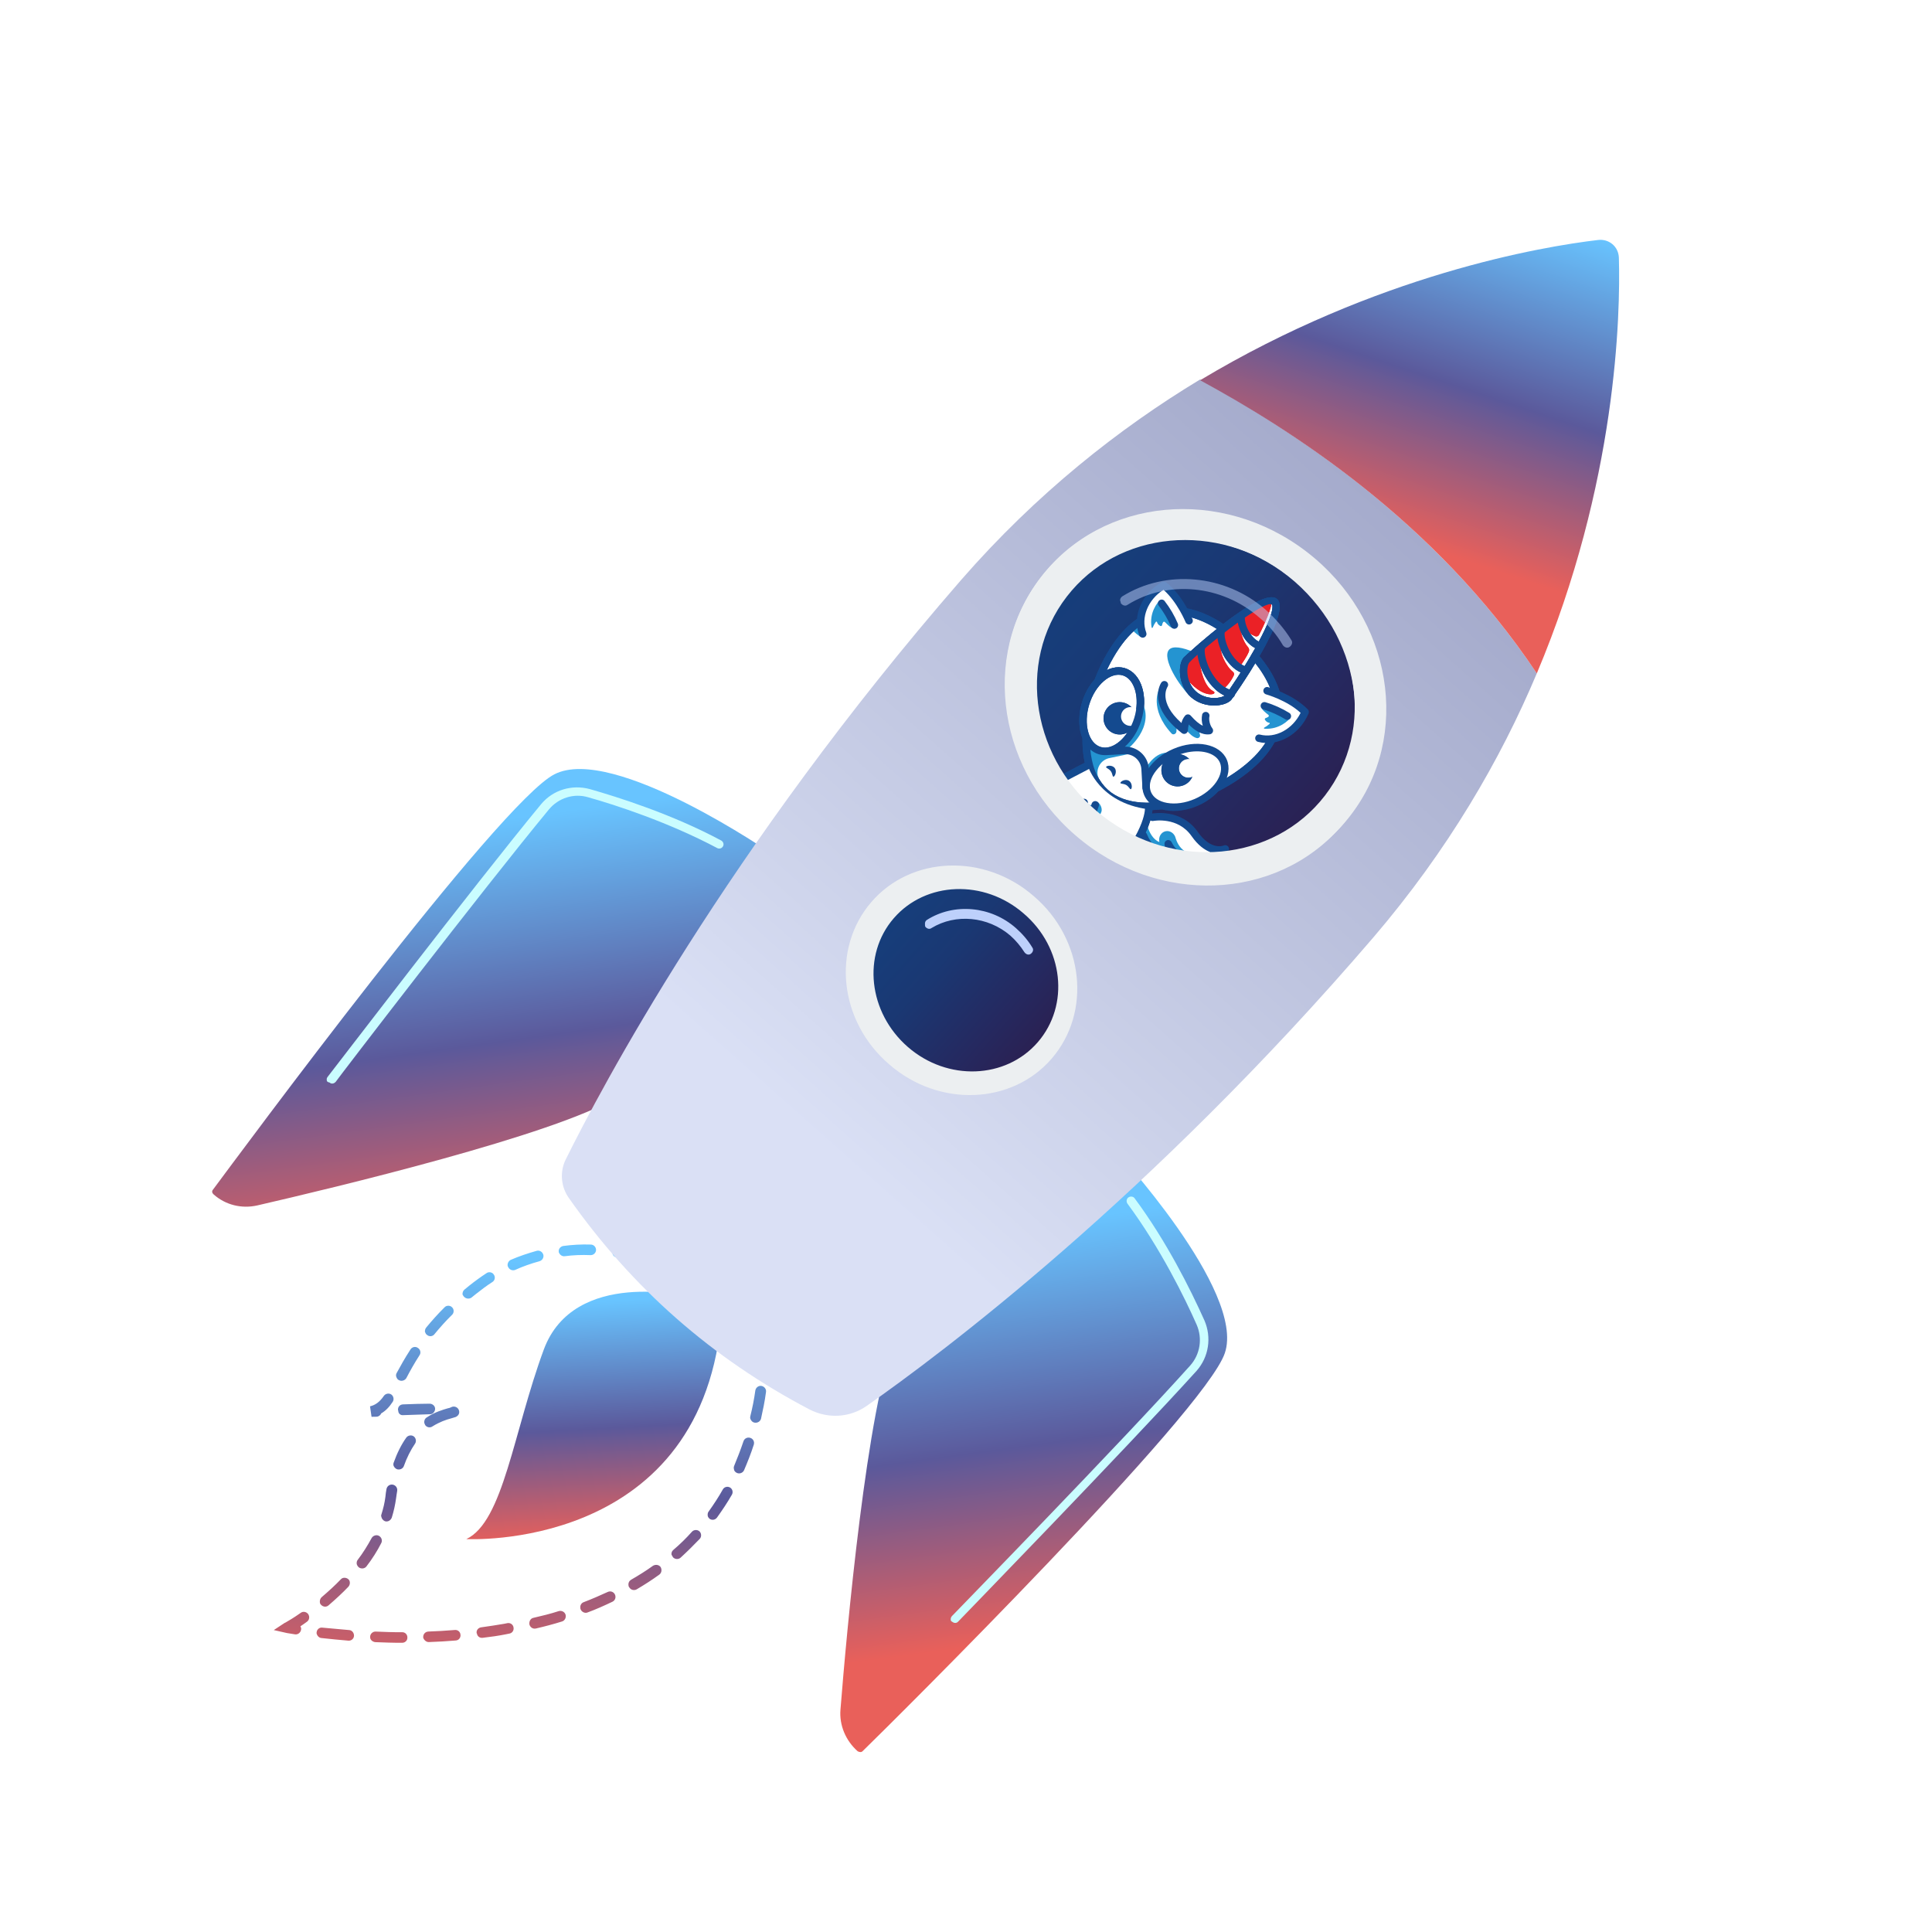 <svg width="421" height="421" viewBox="0 0 421 421" fill="none" xmlns="http://www.w3.org/2000/svg">
<g filter="url(#filter0_d_2954_35057)">
<path d="M62.527 343.855C62.527 343.855 63.157 343.962 64.27 344.136C64.9 344.243 65.496 343.776 65.601 343.146C65.68 342.854 65.567 342.573 65.459 342.388C65.875 342.123 66.38 341.758 66.886 341.392C67.391 341.027 67.542 340.347 67.17 339.745C66.803 339.239 66.072 339.043 65.522 339.459C64.05 340.504 62.938 341.145 62.382 341.466C62.197 341.573 62.152 341.623 62.056 341.629L59.658 343.209L62.527 343.855ZM70.075 344.945C71.959 345.17 73.984 345.339 75.913 345.513C76.588 345.569 77.132 345.057 77.142 344.433C77.152 343.809 76.684 343.214 76.06 343.202C74.131 343.028 72.202 342.854 70.273 342.68C69.643 342.573 69.048 343.04 68.993 343.714C68.999 343.81 68.96 343.956 69.01 344.001C69.135 344.473 69.546 344.928 70.075 344.945ZM69.972 337.71C70.383 338.165 71.109 338.267 71.608 337.806C73.158 336.468 74.612 335.135 75.919 333.763C76.323 333.308 76.372 332.538 75.916 332.133C75.46 331.728 74.69 331.678 74.286 332.133C73.023 333.454 71.614 334.736 70.109 336.024C69.789 336.282 69.672 336.721 69.695 337.103C69.713 337.39 69.82 337.575 69.972 337.71ZM78.206 329.553C78.707 329.907 79.471 329.862 79.87 329.311C81.115 327.703 82.208 325.96 83.066 324.279C83.368 323.734 83.181 323.025 82.585 322.677C82.039 322.373 81.286 322.609 80.983 323.155C80.12 324.74 79.116 326.382 77.961 327.888C77.736 328.141 77.709 328.479 77.726 328.765C77.794 329.097 77.952 329.328 78.206 329.553ZM81.784 345.839C83.707 345.917 85.726 345.99 87.643 345.973C88.267 345.985 88.812 345.473 88.771 344.804C88.781 344.18 88.269 343.635 87.599 343.674C85.682 343.691 83.759 343.612 81.836 343.534C81.212 343.523 80.667 344.034 80.657 344.658C80.663 344.754 80.668 344.849 80.674 344.945C80.748 345.372 81.204 345.777 81.784 345.839ZM83.878 319.484C84.513 319.686 85.115 319.315 85.366 318.725C85.808 317.308 86.109 315.947 86.309 314.497C86.37 313.918 86.481 313.384 86.548 312.9C86.653 312.271 86.281 311.669 85.601 311.518C84.971 311.411 84.37 311.782 84.219 312.462C84.108 312.996 84.047 313.575 83.986 314.154C83.825 315.458 83.518 316.723 83.116 317.994C83.032 318.191 83.043 318.382 83.1 318.522C83.174 318.95 83.484 319.315 83.878 319.484ZM82.065 296.715C82.543 296.687 82.908 296.378 83.076 295.985C84.002 295.451 84.816 294.635 85.562 293.488C85.915 292.988 85.773 292.229 85.272 291.875C84.771 291.521 84.012 291.661 83.659 292.162C82.734 293.511 81.768 294.191 80.632 294.45L80.963 296.732L82.065 296.715ZM86.5 308.156C87.136 308.358 87.787 308.032 87.994 307.492C88.649 305.631 89.506 303.95 90.431 302.601C90.785 302.101 90.643 301.342 90.142 300.988C89.641 300.634 88.882 300.774 88.528 301.275C87.424 302.826 86.527 304.653 85.789 306.711C85.705 306.908 85.716 307.099 85.728 307.29C85.847 307.667 86.106 307.987 86.5 308.156ZM93.485 345.821C95.447 345.754 97.454 345.636 99.315 345.478C99.984 345.439 100.428 344.837 100.342 344.219C100.302 343.55 99.699 343.106 99.081 343.19C97.22 343.348 95.213 343.466 93.346 343.528C92.677 343.567 92.228 344.073 92.218 344.697C92.224 344.793 92.224 344.793 92.229 344.888C92.405 345.405 92.912 345.855 93.485 345.821ZM87.895 296.372C90.144 296.288 92.107 296.22 93.687 296.175C94.311 296.187 94.805 295.63 94.815 295.006C94.825 294.382 94.267 293.887 93.643 293.876C92.012 293.876 90.05 293.944 87.801 294.028C87.132 294.067 86.683 294.573 86.724 295.242C86.729 295.338 86.729 295.338 86.78 295.383C86.77 296.007 87.277 296.457 87.895 296.372ZM86.954 288.755C87.499 289.058 88.252 288.822 88.555 288.277C89.328 286.793 90.236 285.157 91.419 283.313C91.773 282.812 91.631 282.054 91.034 281.705C90.533 281.351 89.774 281.491 89.427 282.087C88.199 283.982 87.291 285.618 86.428 287.203C86.299 287.451 86.266 287.692 86.328 287.929C86.447 288.305 86.61 288.631 86.954 288.755ZM92.628 298.492C92.95 299.048 93.726 299.194 94.231 298.829C95.849 297.822 97.259 297.356 98.204 297.108C98.58 296.99 98.957 296.872 99.193 296.81C99.333 296.754 99.429 296.749 99.519 296.647C100.075 296.327 100.225 295.647 99.904 295.09C99.582 294.534 98.851 294.337 98.295 294.657C98.109 294.764 97.873 294.826 97.542 294.893C96.552 295.191 94.76 295.681 92.963 296.889C92.547 297.154 92.385 297.643 92.459 298.07C92.515 298.21 92.572 298.351 92.628 298.492ZM105.179 344.893C106.894 344.697 108.653 344.449 110.311 344.112L110.975 343.977C111.593 343.892 112.036 343.291 111.9 342.628C111.815 342.009 111.212 341.565 110.549 341.7L109.886 341.835C108.272 342.122 106.513 342.369 104.849 342.611C104.23 342.695 103.737 343.252 103.873 343.915C103.873 343.915 103.873 343.915 103.924 343.96C104.009 344.579 104.561 344.978 105.179 344.893ZM93.07 278.9C93.526 279.304 94.291 279.259 94.689 278.708C95.851 277.297 97.153 275.83 98.511 274.503C98.966 274.093 98.964 273.278 98.508 272.873C98.097 272.418 97.281 272.418 96.877 272.873C95.429 274.301 94.127 275.768 92.876 277.281C92.651 277.534 92.579 277.921 92.597 278.208C92.71 278.489 92.823 278.77 93.07 278.9ZM101.101 270.562C101.513 271.018 102.238 271.119 102.744 270.753C103.064 270.495 103.384 270.236 103.704 269.977C104.894 269.044 106.04 268.162 107.286 267.369C107.843 267.048 107.987 266.273 107.621 265.767C107.299 265.21 106.523 265.064 106.018 265.429C104.726 266.273 103.44 267.212 102.205 268.195C101.885 268.454 101.565 268.713 101.2 269.022C100.88 269.28 100.762 269.719 100.786 270.101C100.887 270.191 100.949 270.427 101.101 270.562ZM115.363 341.992C115.544 342.605 116.096 343.004 116.759 342.869C118.698 342.419 120.586 341.924 122.469 341.334C123.081 341.154 123.423 340.463 123.242 339.85C123.061 339.237 122.369 338.894 121.756 339.074C119.969 339.659 118.126 340.103 116.187 340.553C115.619 340.682 115.271 341.278 115.363 341.992C115.357 341.897 115.357 341.897 115.363 341.992ZM110.733 264.097C111.01 264.704 111.696 264.951 112.258 264.726C113.938 263.956 115.77 263.321 117.563 262.832C118.175 262.652 118.568 262.005 118.387 261.392C118.205 260.78 117.558 260.386 116.946 260.566C115.012 261.111 113.085 261.752 111.309 262.528C110.843 262.748 110.54 263.293 110.62 263.816C110.626 263.911 110.676 263.956 110.733 264.097ZM126.53 338.697C126.755 339.259 127.448 339.602 128.01 339.378C129.886 338.692 131.707 337.865 133.432 337.044C134.038 336.769 134.284 336.083 134.008 335.476C133.731 334.869 133.045 334.621 132.438 334.897C130.758 335.667 128.983 336.443 127.201 337.123C126.684 337.298 126.382 337.843 126.461 338.366C126.473 338.557 126.479 338.652 126.53 338.697ZM123.06 261.741C124.915 261.488 126.782 261.426 128.705 261.504C129.329 261.516 129.874 261.004 129.884 260.38C129.894 259.756 129.381 259.211 128.757 259.2C126.738 259.127 124.731 259.245 122.78 259.503C122.162 259.588 121.668 260.144 121.754 260.763C121.754 260.763 121.754 260.763 121.759 260.858C121.935 261.375 122.441 261.825 123.06 261.741ZM137.126 333.902C137.447 334.458 138.179 334.655 138.735 334.334C140.448 333.322 142.11 332.265 143.671 331.119C144.177 330.753 144.277 330.028 143.955 329.471C143.589 328.965 142.863 328.864 142.307 329.185C140.791 330.281 139.173 331.287 137.505 332.249C137.089 332.513 136.877 332.957 136.956 333.48C136.968 333.671 137.024 333.812 137.126 333.902ZM134.346 261.988C137.152 262.398 139.015 263.056 139.459 263.269L141.61 264.725C142.111 265.079 142.87 264.939 143.223 264.438C143.577 263.938 143.435 263.179 142.934 262.825L140.834 261.414C139.387 260.492 134.831 259.705 134.786 259.756C134.156 259.649 133.561 260.116 133.455 260.745C133.416 260.891 133.422 260.987 133.478 261.128C133.501 261.51 133.862 261.92 134.346 261.988ZM146.656 327.346C147.067 327.802 147.838 327.852 148.292 327.442C149.746 326.109 151.194 324.681 152.502 323.309C152.906 322.854 152.86 322.09 152.403 321.685C151.947 321.28 151.183 321.325 150.779 321.78C149.522 323.197 148.163 324.524 146.704 325.761C146.384 326.019 146.266 326.458 146.334 326.79C146.442 326.975 146.549 327.161 146.656 327.346ZM154.636 318.964C155.138 319.318 155.852 319.228 156.25 318.677C157.4 317.075 158.499 315.428 159.496 313.69C159.799 313.145 159.612 312.437 159.066 312.133C158.52 311.83 157.812 312.015 157.509 312.56C156.601 314.196 155.547 315.793 154.442 317.345C154.218 317.598 154.19 317.935 154.208 318.222C154.225 318.508 154.383 318.739 154.636 318.964ZM146.502 267.89L151.349 271.106C151.85 271.46 152.609 271.319 152.963 270.819C153.316 270.318 153.174 269.56 152.673 269.205L147.826 265.99C147.325 265.636 146.566 265.776 146.212 266.277C146.084 266.524 146.005 266.816 146.023 267.103C146.04 267.39 146.249 267.665 146.502 267.89ZM160.601 308.974C161.192 309.227 161.894 308.945 162.146 308.355C162.902 306.584 163.652 304.718 164.256 302.812C164.457 302.177 164.13 301.525 163.494 301.322C162.858 301.12 162.207 301.446 162.005 302.081C161.396 303.892 160.691 305.707 159.98 307.428C159.896 307.624 159.862 307.866 159.925 308.102C159.948 308.485 160.207 308.805 160.601 308.974ZM156.242 274.27L161.089 277.486C161.59 277.84 162.349 277.7 162.702 277.199C163.055 276.699 162.913 275.94 162.412 275.586L157.565 272.37C157.064 272.016 156.305 272.157 155.952 272.657C155.823 272.904 155.745 273.197 155.762 273.483C155.78 273.77 155.943 274.096 156.242 274.27ZM164.444 298.005C165.074 298.112 165.675 297.741 165.831 297.156C166.244 295.262 166.657 293.367 166.917 291.338C167.023 290.708 166.555 290.112 165.925 290.005C165.295 289.899 164.7 290.365 164.594 290.995C164.328 292.929 163.96 294.773 163.497 296.622C163.458 296.769 163.469 296.96 163.475 297.055C163.6 297.528 163.96 297.938 164.444 298.005ZM166.34 286.576C167.015 286.632 167.515 286.171 167.57 285.497C167.696 283.619 167.822 281.741 167.846 279.774L167.856 279.15L167.209 278.756C166.708 278.402 165.949 278.543 165.596 279.043C165.377 279.392 165.355 279.824 165.519 280.151C165.483 281.927 165.396 283.659 165.259 285.345C165.264 285.441 165.27 285.536 165.276 285.632C165.356 286.155 165.812 286.559 166.34 286.576Z" fill="url(#paint0_linear_2954_35057)"/>
<path d="M150.115 270.554C150.115 270.554 125.081 264.259 118.49 282.103C111.899 299.947 109.685 319.595 101.618 323.379C101.618 323.379 151.954 326.171 157.087 276.378L150.115 270.554Z" fill="url(#paint1_linear_2954_35057)"/>
<path d="M168.394 174.175C168.394 174.175 133.629 150.124 120.819 156.722C108.703 162.879 51.96 239.788 46.407 247.24C46.108 247.578 46.212 247.972 46.55 248.272C49.173 250.599 52.667 251.435 56.063 250.674C72.408 246.91 120.944 235.328 134.455 227.088C150.826 217.158 168.394 174.175 168.394 174.175Z" fill="url(#paint2_linear_2954_35057)"/>
<path d="M71.218 223.366C71.124 223.132 71.264 222.803 71.414 222.634C71.788 222.212 103.533 180.637 117.928 163.218C120.542 160.102 124.632 158.901 128.539 159.952C134.568 161.679 146.402 165.385 157.16 171.156C157.658 171.447 157.772 172.001 157.557 172.414C157.267 172.911 156.713 173.024 156.3 172.808C145.711 167.187 134.111 163.387 128.166 161.735C125.067 160.797 121.69 161.876 119.601 164.401C105.281 181.735 73.452 223.235 73.162 223.732C72.787 224.154 72.233 224.267 71.81 223.892C71.406 223.835 71.153 223.61 71.218 223.366Z" fill="#CAFDFF"/>
<path d="M242.741 238.325C242.741 238.325 271.521 269.294 266.9 282.855C262.558 295.759 194.666 363.077 188.013 369.553C187.714 369.891 187.31 369.834 186.897 369.619C184.273 367.291 182.869 363.932 183.144 360.553C184.456 343.905 188.964 294.166 195.123 279.554C202.704 261.976 242.741 238.325 242.741 238.325Z" fill="url(#paint3_linear_2954_35057)"/>
<path d="M207.173 340.967C207.154 340.648 207.219 340.404 207.444 340.151C207.818 339.729 244.302 302.357 259.374 285.54C261.547 283.09 262.057 279.618 260.757 276.652C258.249 270.956 252.86 259.985 245.708 250.319C245.36 249.86 245.481 249.212 245.866 248.949C246.325 248.602 246.973 248.724 247.236 249.109C254.124 258.39 259.315 268.732 262.463 275.751C264.047 279.421 263.426 283.7 260.728 286.741C245.571 303.484 209.097 341.014 208.798 341.352C208.423 341.774 207.86 341.728 207.437 341.352C207.277 341.362 207.183 341.127 207.173 340.967Z" fill="#CAFDFF"/>
<path d="M261.502 70.696C243.893 81.339 225.859 95.529 209.392 114.43C158.202 173.321 130.785 225.529 123.294 240.62C121.938 243.341 122.216 246.607 123.966 249.066C137.725 268.67 155.232 284.051 176.4 295.133C180.449 297.216 185.236 296.935 188.92 294.316C204.895 283.129 250.62 248.977 299.299 192.235C315.522 173.268 326.975 153.541 334.882 134.743C312.593 101.232 280.388 81.112 261.502 70.696Z" fill="url(#paint4_linear_2954_35057)"/>
<path d="M334.884 134.745C352.38 93.208 353.11 56.42 352.769 44.192C352.699 41.714 350.593 39.997 348.209 40.297C336.047 41.734 299.985 47.779 261.514 70.857C280.39 81.114 312.595 101.233 334.884 134.745Z" fill="url(#paint5_linear_2954_35057)"/>
<path d="M286.04 110.24C303.807 125.597 306.64 151.432 292.368 167.944C278.097 184.456 252.125 185.393 234.359 170.036C216.592 154.679 213.759 128.844 228.031 112.332C242.302 95.82 268.274 94.883 286.04 110.24Z" fill="#ECEFF1"/>
<path d="M287.544 164.149C275.322 178.32 253.1 179.071 237.924 165.956C222.747 152.842 220.292 130.722 232.514 116.551C244.736 102.38 266.958 101.629 282.134 114.744C297.322 128.043 299.679 150.076 287.544 164.149Z" fill="url(#paint6_linear_2954_35057)"/>
<g clip-path="url(#clip0_2954_35057)">
<path d="M237.138 155.058L231.005 157.93L226.57 162.201L231.14 166.302L232.479 166.599L234.974 169.001L233.92 170.255L238.708 174.552L240.146 173.642L243.763 176.888C243.763 176.888 250.746 167.068 250.086 164.325C239.519 162.895 237.133 155.061 237.133 155.061" fill="white"/>
<path d="M244.337 170.91L241.557 174.545L240.288 173.406L244.337 170.91Z" fill="#2494D1"/>
<path d="M235.311 155.729C235.311 155.729 237.154 161.668 244.048 163.569C249.555 165.093 237.139 155.059 237.139 155.059L235.311 155.729Z" fill="#2494D1"/>
<path d="M242.106 178.792L238.223 175.307L240.15 173.635L243.768 176.882C243.768 176.882 242.666 178.186 242.109 178.795" fill="#EB2126"/>
<path d="M241.562 179.401L237.678 175.916C237.591 175.839 237.522 175.744 237.474 175.638C237.426 175.532 237.402 175.417 237.402 175.301C237.402 175.184 237.428 175.069 237.476 174.964C237.524 174.858 237.594 174.763 237.682 174.687L239.608 173.024C239.759 172.893 239.954 172.822 240.154 172.824C240.355 172.827 240.548 172.903 240.696 173.038L244.309 176.281C244.467 176.423 244.564 176.621 244.579 176.833C244.594 177.045 244.526 177.254 244.389 177.417C244.389 177.417 243.272 178.739 242.708 179.355C242.561 179.511 242.359 179.604 242.144 179.612C241.93 179.621 241.721 179.545 241.562 179.401ZM239.456 175.311L242.046 177.635C242.25 177.408 242.447 177.17 242.631 176.956L240.145 174.725L239.456 175.311Z" fill="#144A8F"/>
<path d="M251.119 166.088C251.119 166.088 256.998 164.946 260.327 169.722C263.657 174.498 267.003 172.985 267.003 172.985C267.003 172.985 258.022 178.775 254.553 171.842C254.553 171.842 254.756 173.273 254.919 174.621C252.271 174.332 250.194 173.708 248.865 169.375" fill="#2494D1"/>
<path d="M250.798 166.234C250.798 166.234 256.517 164.823 259.246 168.73C261.974 172.636 264.821 173.65 264.821 173.65C264.821 173.65 257.999 176.417 256.199 170.693C255.96 169.614 254.968 168.917 253.984 169.134C253 169.351 252.395 170.403 252.634 171.481C251.255 170.983 250.377 169.252 250.087 168.123" fill="white"/>
<path d="M237.792 156.574C237.792 156.574 239.189 155.867 237.141 155.06C235.093 154.253 226.33 162.022 226.33 162.022L227.019 162.64C227.397 162.979 228.22 163.588 228.531 163.189C228.531 163.189 230.875 160.672 232.335 159.404C233.868 158.413 237.792 156.574 237.792 156.574Z" fill="#2494D1"/>
<path d="M274.626 152.687C267.204 160.957 248.982 168.001 240.852 160.705C232.722 153.408 237.765 134.538 245.187 126.268C252.609 117.997 262.168 120.606 270.298 127.902C278.428 135.198 282.047 144.427 274.63 152.691" fill="white"/>
<path d="M240.306 161.312C231.844 153.718 236.838 134.345 244.577 125.721C251.53 117.973 261.101 118.549 270.845 127.292C280.588 136.036 282.185 145.495 275.237 153.236C267.494 161.856 248.768 168.907 240.306 161.312ZM269.753 128.499C265.509 124.691 254.682 116.9 245.79 126.809C238.651 134.764 233.742 153.227 241.397 160.097C249.052 166.966 266.878 160.096 274.017 152.141C282.907 142.235 273.996 132.307 269.753 128.499Z" fill="#144A8F"/>
<path d="M248.53 126.779C248.53 126.779 246.875 125.712 246.429 124.778C245.829 123.522 248.454 123.722 248.454 123.722L248.53 126.779Z" fill="#2494D1"/>
<path d="M266.066 139.731C264.412 141.574 262.641 141.096 259.577 139.914C256.987 137.59 253.095 131.418 254.749 129.575C256.404 127.732 263.45 131.354 266.039 133.678C268.629 136.002 267.717 137.882 266.062 139.727" fill="#2494D1"/>
<path d="M249.853 155.147C249.853 155.147 252.056 151.073 255.586 152.209C253.953 153.07 250.46 154.985 250.19 156.524C249.919 158.064 249.853 155.147 249.853 155.147Z" fill="#2494D1"/>
<path d="M240.306 161.312C231.844 153.718 236.838 134.345 244.577 125.721C251.53 117.973 261.101 118.549 270.845 127.292C280.588 136.036 282.185 145.495 275.237 153.236C267.494 161.856 248.768 168.907 240.306 161.312ZM269.753 128.499C265.509 124.691 254.682 116.9 245.79 126.809C238.651 134.764 233.742 153.227 241.397 160.097C249.052 166.966 266.878 160.096 274.017 152.141C282.907 142.235 273.996 132.307 269.753 128.499Z" fill="#144A8F"/>
<path d="M252.596 138.142C252.596 138.142 250.274 142.384 255.302 147.845C255.639 148.211 256.263 147.954 256.345 147.464C256.454 146.821 256.224 145.416 256.7 144.861C257.792 146.097 259.242 148.465 260.79 148.837C260.896 148.861 261.008 148.856 261.112 148.821C261.215 148.786 261.308 148.723 261.377 148.639C261.447 148.555 261.493 148.452 261.508 148.344C261.523 148.235 261.507 148.125 261.463 148.025C261.062 147.114 262.115 146.008 262.325 145.146" fill="#2494D1"/>
<path d="M253.758 137.172C253.758 137.172 250.766 141.459 258.062 147.108C258.128 146.215 258.203 145.262 258.873 144.478C260.095 145.85 261.775 147.432 263.55 147.195C262.87 146.329 262.521 144.897 262.777 143.858" fill="white"/>
<path d="M256.284 146.694C250.104 141.148 252.954 136.893 253.085 136.705C253.214 136.542 253.4 136.435 253.606 136.404C253.811 136.374 254.021 136.423 254.192 136.541C254.363 136.66 254.482 136.838 254.526 137.042C254.57 137.245 254.535 137.457 254.428 137.635C254.326 137.789 252.336 140.956 257.377 145.48L257.447 145.543C257.584 144.955 257.859 144.408 258.249 143.947C258.325 143.86 258.419 143.79 258.523 143.742C258.628 143.694 258.742 143.669 258.857 143.668C258.974 143.667 259.089 143.692 259.196 143.74C259.302 143.788 259.397 143.858 259.474 143.946C260.456 145.058 261.326 145.787 262.103 146.146C261.845 145.348 261.799 144.496 261.97 143.675C262.037 143.484 262.173 143.326 262.351 143.229C262.529 143.133 262.736 143.106 262.933 143.153C263.129 143.201 263.301 143.319 263.416 143.486C263.53 143.652 263.579 143.855 263.553 144.056C263.363 144.831 263.641 146.017 264.174 146.695C264.262 146.809 264.318 146.943 264.338 147.086C264.358 147.228 264.339 147.373 264.285 147.506C264.231 147.639 264.143 147.756 264.029 147.844C263.916 147.932 263.781 147.989 263.639 148.008C261.853 148.248 260.252 147.084 259.036 145.871C258.936 146.298 258.876 146.734 258.858 147.172C258.847 147.319 258.796 147.46 258.711 147.581C258.626 147.701 258.51 147.797 258.375 147.857C258.24 147.916 258.092 147.939 257.946 147.922C257.799 147.904 257.66 147.848 257.543 147.758C257.093 147.4 256.673 147.045 256.284 146.694Z" fill="#144A8F"/>
<path d="M267.682 139.955C266.602 141.159 262.58 141.546 260.068 139.291C257.556 137.037 257.506 132.996 258.586 131.792C259.666 130.589 275.238 116.899 277.751 119.155C280.265 121.41 268.76 138.753 267.682 139.955Z" fill="white"/>
<path d="M259.522 139.903C256.725 137.393 256.585 132.803 257.979 131.249C258.136 131.074 274.894 115.492 278.299 118.548C281.745 121.64 268.445 140.333 268.292 140.504C266.898 142.058 262.324 142.417 259.522 139.903ZM277.207 119.765C275.645 118.363 261.345 129.946 259.196 132.341C258.465 133.156 258.38 136.68 260.615 138.685C262.849 140.691 266.344 140.227 267.075 139.412C267.562 138.869 270.689 134.256 273.351 129.55C278.179 121.008 277.218 119.774 277.207 119.765Z" fill="#144A8F"/>
<path d="M246.522 159.885C246.296 160.265 246.071 159.45 245.426 159.066C244.78 158.682 243.951 158.87 244.18 158.498C244.41 158.126 245.338 157.741 245.985 158.124C246.632 158.506 246.747 159.506 246.519 159.888" fill="#144A8F"/>
<path d="M241.106 155.024C240.752 155.29 241.587 155.426 242.039 156.026C242.49 156.626 242.392 157.471 242.737 157.203C243.082 156.935 243.365 155.97 242.915 155.368C242.465 154.766 241.459 154.76 241.103 155.027" fill="#144A8F"/>
<path d="M259.124 123.302C259.124 123.302 257.126 118.297 253.61 115.527C249.363 117.884 247.65 122.515 249.025 126.153" fill="white"/>
<path d="M248.47 126.756C248.373 126.668 248.298 126.558 248.252 126.436C246.678 122.254 248.811 117.257 253.214 114.811C253.355 114.733 253.515 114.698 253.676 114.711C253.837 114.724 253.99 114.784 254.116 114.884C257.776 117.756 259.799 122.786 259.883 122.999C259.95 123.198 259.938 123.414 259.85 123.604C259.762 123.793 259.605 123.942 259.411 124.02C259.217 124.098 259 124.098 258.806 124.021C258.611 123.944 258.454 123.796 258.365 123.606C258.347 123.562 256.561 119.181 253.534 116.52C250.153 118.657 248.548 122.582 249.782 125.859C249.845 126.03 249.849 126.217 249.794 126.391C249.739 126.565 249.627 126.716 249.476 126.819C249.326 126.922 249.145 126.972 248.962 126.96C248.78 126.949 248.607 126.877 248.47 126.756Z" fill="#144A8F"/>
<path d="M252.733 118.856C252.196 119.292 250.388 121.515 250.945 124.707C250.945 124.736 250.957 124.765 250.976 124.787C250.996 124.809 251.023 124.823 251.052 124.828C251.081 124.832 251.111 124.825 251.136 124.81C251.161 124.794 251.18 124.77 251.189 124.741C251.365 124.304 251.595 123.891 251.873 123.51C251.89 123.488 251.913 123.471 251.938 123.462C251.964 123.452 251.993 123.45 252.02 123.456C252.047 123.462 252.072 123.475 252.092 123.494C252.111 123.513 252.126 123.537 252.132 123.564C252.201 123.837 252.34 124.111 252.831 124.395C252.868 124.416 252.909 124.428 252.951 124.43C252.994 124.432 253.036 124.424 253.075 124.407C253.113 124.39 253.147 124.364 253.174 124.331C253.201 124.298 253.22 124.259 253.229 124.218C253.26 123.996 253.334 123.783 253.448 123.59C253.469 123.559 253.497 123.532 253.529 123.513C253.561 123.493 253.597 123.481 253.635 123.477C253.672 123.473 253.71 123.478 253.746 123.49C253.781 123.502 253.814 123.522 253.84 123.549C254.539 124.223 255.022 124.818 255.763 124.9" fill="#2494D1"/>
<path d="M255.913 124.21C255.189 122.508 254.249 120.906 253.114 119.446L255.913 124.21Z" fill="white"/>
<path d="M255.367 124.817C255.274 124.732 255.201 124.628 255.154 124.512C254.459 122.884 253.558 121.352 252.473 119.954C252.349 119.783 252.296 119.57 252.324 119.361C252.352 119.152 252.461 118.962 252.626 118.83C252.792 118.699 253.002 118.637 253.212 118.656C253.422 118.676 253.617 118.776 253.755 118.936C254.94 120.458 255.921 122.129 256.672 123.905C256.738 124.076 256.745 124.265 256.692 124.44C256.639 124.616 256.528 124.769 256.378 124.874C256.227 124.979 256.046 125.03 255.862 125.02C255.679 125.01 255.505 124.938 255.367 124.817Z" fill="#144A8F"/>
<path d="M276.066 138.506C276.066 138.506 281.259 139.954 284.392 143.151C282.506 147.627 278.087 149.83 274.322 148.855" fill="white"/>
<path d="M273.783 149.471C273.648 149.349 273.557 149.184 273.525 149.004C273.494 148.824 273.524 148.639 273.61 148.478C273.696 148.316 273.834 148.189 274.001 148.115C274.168 148.041 274.355 148.025 274.532 148.07C277.92 148.94 281.654 146.925 283.411 143.337C280.437 140.58 275.894 139.308 275.849 139.296C275.651 139.228 275.487 139.088 275.389 138.903C275.292 138.718 275.269 138.502 275.325 138.301C275.381 138.099 275.512 137.927 275.692 137.819C275.871 137.712 276.085 137.676 276.289 137.721C276.508 137.783 281.731 139.266 284.98 142.581C285.093 142.696 285.169 142.842 285.199 143C285.23 143.158 285.212 143.322 285.15 143.47C283.189 148.107 278.455 150.771 274.127 149.655C273.999 149.623 273.881 149.559 273.783 149.471Z" fill="#144A8F"/>
<path d="M281.181 144.385C280.805 144.967 278.79 147.003 275.557 146.794C275.527 146.797 275.498 146.789 275.474 146.771C275.45 146.754 275.432 146.729 275.425 146.7C275.418 146.672 275.421 146.641 275.434 146.615C275.447 146.588 275.469 146.567 275.496 146.555C275.911 146.332 276.297 146.059 276.646 145.742C276.666 145.723 276.68 145.699 276.687 145.672C276.694 145.645 276.693 145.617 276.684 145.591C276.676 145.564 276.66 145.541 276.639 145.523C276.618 145.505 276.592 145.494 276.565 145.49C276.286 145.452 275.999 145.342 275.664 144.885C275.639 144.851 275.622 144.811 275.616 144.769C275.609 144.728 275.612 144.685 275.625 144.644C275.638 144.604 275.66 144.567 275.69 144.537C275.72 144.507 275.756 144.484 275.796 144.471C276.013 144.415 276.217 144.318 276.397 144.185C276.426 144.16 276.449 144.13 276.465 144.096C276.481 144.062 276.489 144.025 276.489 143.987C276.489 143.95 276.481 143.912 276.465 143.878C276.448 143.844 276.425 143.814 276.396 143.79C275.651 143.168 275.006 142.752 274.845 142.025" fill="#2494D1"/>
<path d="M275.51 141.798C277.281 142.333 278.975 143.096 280.549 144.067L275.51 141.798Z" fill="white"/>
<path d="M274.967 142.406C274.831 142.282 274.741 142.117 274.71 141.935C274.68 141.754 274.711 141.568 274.8 141.407C274.888 141.246 275.027 141.119 275.196 141.047C275.365 140.975 275.554 140.961 275.731 141.009C277.58 141.565 279.347 142.36 280.989 143.376C281.162 143.496 281.283 143.679 281.325 143.886C281.368 144.093 281.328 144.308 281.216 144.487C281.103 144.665 280.926 144.793 280.72 144.844C280.515 144.895 280.299 144.865 280.115 144.76C278.608 143.831 276.987 143.101 275.293 142.585C275.172 142.55 275.061 142.489 274.967 142.406Z" fill="#144A8F"/>
<path d="M260.673 162.848C256.116 164.809 251.374 163.958 250.078 160.949C248.782 157.941 251.428 153.91 255.983 151.948C260.539 149.986 265.284 150.836 266.579 153.846C267.873 156.857 265.23 160.887 260.673 162.848Z" fill="white"/>
<path d="M250.577 163.003C250.039 162.525 249.612 161.934 249.327 161.273C248.588 159.557 248.88 157.545 250.151 155.608C251.352 153.776 253.31 152.211 255.658 151.2C260.627 149.058 265.857 150.11 267.325 153.523C268.792 156.935 265.955 161.46 260.993 163.597C258.643 164.606 256.161 164.951 254.005 164.564C252.608 164.317 251.441 163.778 250.577 163.003ZM264.996 153.034C263.249 151.466 259.675 151.251 256.305 152.701C254.247 153.588 252.546 154.938 251.517 156.504C250.557 157.966 250.311 159.432 250.827 160.626C251.342 161.82 252.58 162.656 254.295 162.957C256.139 163.287 258.288 162.982 260.346 162.095C264.41 160.346 266.919 156.718 265.825 154.171C265.635 153.736 265.352 153.348 264.996 153.034Z" fill="#144A8F"/>
<path d="M259.229 158.195C258.763 158.714 258.154 159.084 257.478 159.257C256.803 159.43 256.091 159.399 255.433 159.168C254.775 158.936 254.2 158.515 253.782 157.957C253.363 157.399 253.119 156.73 253.081 156.033C253.043 155.337 253.213 154.645 253.568 154.044C253.923 153.444 254.448 152.963 255.077 152.661C255.706 152.359 256.41 152.251 257.101 152.35C257.792 152.448 258.437 152.749 258.957 153.215C259.652 153.839 260.071 154.715 260.122 155.648C260.173 156.582 259.851 157.497 259.227 158.193" fill="#144A8F"/>
<path d="M236.583 141.233C235.123 145.973 236.481 150.596 239.611 151.56C242.742 152.524 246.465 149.46 247.924 144.718C249.382 139.977 248.029 135.358 244.893 134.391C241.756 133.424 238.04 136.492 236.582 141.234" fill="white"/>
<path d="M237.518 151.283C236.654 150.508 235.993 149.406 235.594 148.042C234.978 145.94 235.055 143.433 235.803 140.99C237.398 135.821 241.577 132.515 245.136 133.61C248.694 134.705 250.294 139.795 248.703 144.957C247.951 147.401 246.604 149.515 244.913 150.906C243.124 152.379 241.155 152.887 239.37 152.338C238.683 152.126 238.051 151.766 237.518 151.283ZM245.875 135.874C245.525 135.554 245.108 135.314 244.655 135.172C242.005 134.359 238.669 137.245 237.365 141.471C236.706 143.613 236.635 145.782 237.162 147.582C237.649 149.267 238.606 150.401 239.854 150.778C241.102 151.156 242.526 150.759 243.878 149.648C245.324 148.456 246.484 146.621 247.142 144.478C248.219 140.97 247.623 137.442 245.875 135.874Z" fill="#144A8F"/>
<path d="M236.583 141.233C235.123 145.973 236.481 150.596 239.611 151.56C242.742 152.524 246.465 149.46 247.924 144.718C249.382 139.977 248.029 135.358 244.893 134.391C241.756 133.424 238.04 136.492 236.582 141.234" fill="white"/>
<path d="M237.518 151.283C236.654 150.508 235.993 149.406 235.594 148.042C234.978 145.94 235.055 143.433 235.803 140.99C237.398 135.821 241.577 132.515 245.136 133.61C248.694 134.705 250.294 139.795 248.703 144.957C247.951 147.401 246.604 149.515 244.913 150.906C243.124 152.379 241.155 152.887 239.37 152.338C238.683 152.126 238.051 151.766 237.518 151.283ZM245.875 135.874C245.525 135.554 245.108 135.314 244.655 135.172C242.005 134.359 238.669 137.245 237.365 141.471C236.706 143.613 236.635 145.782 237.162 147.582C237.649 149.267 238.606 150.401 239.854 150.778C241.102 151.156 242.526 150.759 243.878 149.648C245.324 148.456 246.484 146.621 247.142 144.478C248.219 140.97 247.623 137.442 245.875 135.874Z" fill="#144A8F"/>
<path d="M241.37 142.168C240.904 142.687 240.602 143.332 240.503 144.023C240.403 144.713 240.511 145.418 240.812 146.047C241.113 146.676 241.594 147.202 242.194 147.558C242.794 147.914 243.486 148.084 244.183 148.046C244.879 148.009 245.549 147.766 246.108 147.348C246.666 146.929 247.088 146.355 247.32 145.697C247.551 145.039 247.583 144.327 247.41 143.651C247.237 142.975 246.868 142.366 246.349 141.9C245.653 141.276 244.738 140.953 243.804 141.003C242.87 141.053 241.995 141.472 241.37 142.168Z" fill="#144A8F"/>
<path d="M246.627 146.886C246.161 147.405 245.552 147.775 244.876 147.948C244.2 148.122 243.488 148.09 242.83 147.859C242.172 147.627 241.597 147.205 241.179 146.647C240.76 146.089 240.517 145.419 240.479 144.722C240.441 144.026 240.611 143.334 240.967 142.733C241.323 142.133 241.849 141.652 242.478 141.351C243.107 141.05 243.812 140.942 244.503 141.041C245.193 141.14 245.839 141.442 246.358 141.909C247.053 142.533 247.472 143.408 247.522 144.342C247.573 145.275 247.251 146.19 246.627 146.886Z" fill="#144A8F"/>
<path d="M247.849 145.493C247.578 145.794 247.225 146.008 246.832 146.109C246.44 146.209 246.027 146.191 245.645 146.056C245.263 145.922 244.93 145.677 244.687 145.353C244.444 145.029 244.303 144.64 244.281 144.236C244.26 143.832 244.358 143.43 244.564 143.082C244.771 142.734 245.076 142.454 245.441 142.28C245.806 142.105 246.215 142.042 246.616 142.099C247.016 142.157 247.391 142.332 247.692 142.602C248.096 142.965 248.34 143.473 248.369 144.015C248.398 144.557 248.211 145.089 247.849 145.493Z" fill="white"/>
<path d="M241.875 153.171C241.071 153.302 240.345 153.729 239.841 154.368C239.336 155.008 239.09 155.813 239.149 156.625C239.242 157.808 240.318 159.426 240.98 160.132C240.98 160.132 236.057 155.093 236.612 150.932C238.079 150.83 241.019 151.538 242.287 151.314C243.555 151.09 246.124 150.75 246.3 152.233" fill="#2494D1"/>
<path d="M245.644 151.292C245.644 151.292 251.751 146.497 248.872 140.974C247.917 143.92 245.741 150.24 243.271 151.126C240.801 152.012 245.644 151.292 245.644 151.292Z" fill="#2494D1"/>
<path d="M240.305 161.31C237.388 158.692 235.855 154.498 235.869 149.18C235.87 149.087 235.887 148.994 235.918 148.905C235.027 146.747 234.922 143.886 235.803 140.992C237.398 135.822 241.58 132.516 245.137 133.61C246.922 134.158 248.265 135.686 248.916 137.909C249.534 140.012 249.455 142.518 248.707 144.96C247.969 147.358 246.67 149.358 245.133 150.702C246.461 150.678 247.746 151.17 248.719 152.074C249.692 152.979 250.276 154.225 250.35 155.551L250.583 159.649C250.581 159.857 250.5 160.056 250.357 160.207C250.213 160.357 250.018 160.448 249.81 160.459C249.603 160.471 249.398 160.404 249.239 160.27C249.079 160.137 248.977 159.948 248.951 159.741L248.718 155.64C248.667 154.716 248.251 153.85 247.562 153.231C246.873 152.613 245.967 152.293 245.042 152.341L241.03 152.55C240.994 152.551 240.958 152.55 240.922 152.547C240.398 152.565 239.875 152.495 239.373 152.342C238.716 152.137 238.11 151.794 237.594 151.337C237.871 154.335 238.807 157.772 241.396 160.095C241.557 160.24 241.655 160.443 241.666 160.66C241.678 160.877 241.603 161.089 241.458 161.251C241.313 161.412 241.11 161.51 240.893 161.521C240.676 161.533 240.464 161.458 240.302 161.313L240.305 161.31ZM237.367 141.471C236.039 145.78 237.155 149.947 239.856 150.778C242.504 151.593 245.84 148.707 247.153 144.486C247.811 142.346 247.883 140.175 247.356 138.376C246.863 136.696 245.906 135.562 244.664 135.179C242.015 134.364 238.678 137.252 237.374 141.478L237.367 141.471Z" fill="#144A8F"/>
<path d="M250.613 173.665C249.699 172.845 248.961 171.737 248.381 170.331C248.308 170.132 248.315 169.914 248.4 169.72C248.484 169.527 248.641 169.374 248.836 169.293C249.031 169.212 249.25 169.21 249.446 169.286C249.643 169.363 249.803 169.512 249.892 169.704C250.993 172.359 252.509 173.285 253.981 173.649C253.865 172.72 253.754 171.974 253.753 171.972C253.728 171.782 253.771 171.589 253.875 171.428C253.978 171.266 254.135 171.146 254.318 171.088C254.501 171.03 254.698 171.038 254.876 171.111C255.053 171.184 255.199 171.317 255.289 171.486C256.02 172.967 257.054 173.862 258.431 174.24C260.171 174.718 262.153 174.263 263.726 173.675C262.49 173.213 261.059 172.206 259.653 170.194C256.681 165.932 251.489 166.855 251.269 166.897C251.06 166.929 250.846 166.879 250.673 166.757C250.5 166.635 250.381 166.451 250.341 166.243C250.301 166.035 250.343 165.82 250.458 165.642C250.573 165.465 250.753 165.339 250.959 165.291C251.216 165.246 257.4 164.108 260.995 169.259C263.859 173.364 266.559 172.286 266.673 172.239C266.861 172.159 267.073 172.152 267.267 172.22C267.46 172.288 267.621 172.426 267.718 172.607C267.813 172.788 267.837 172.997 267.786 173.194C267.735 173.392 267.612 173.563 267.442 173.675C267.232 173.811 262.243 176.985 258.001 175.816C257.174 175.594 256.402 175.202 255.735 174.664C255.729 174.775 255.701 174.885 255.652 174.985C255.603 175.085 255.534 175.174 255.449 175.247C255.365 175.319 255.266 175.374 255.16 175.407C255.053 175.44 254.941 175.451 254.83 175.439C253.126 175.254 251.738 174.674 250.613 173.665Z" fill="#144A8F"/>
<path d="M231.161 167.108L226.178 162.637L224.327 164.699L229.31 169.171L231.161 167.108Z" fill="#EB2126"/>
<path d="M238.05 174.96L233.068 170.49L231.217 172.552L236.199 177.023L238.05 174.96Z" fill="#EB2126"/>
<path d="M233.386 174.983C233.224 174.838 233.127 174.635 233.115 174.418C233.104 174.201 233.178 173.989 233.324 173.827L234.078 172.986C234.223 172.825 234.426 172.727 234.643 172.716C234.86 172.704 235.073 172.779 235.234 172.924C235.396 173.069 235.493 173.272 235.505 173.489C235.517 173.706 235.442 173.918 235.297 174.08L234.542 174.921C234.397 175.082 234.194 175.18 233.977 175.192C233.76 175.203 233.548 175.128 233.386 174.983Z" fill="#144A8F"/>
<path d="M226.466 162.492C226.466 162.492 227.155 163.11 227.712 163.555C227.887 163.698 227.805 164.031 227.555 164.181C226.59 164.762 226.221 165.599 225.811 165.683C225.325 165.777 224.492 164.207 224.492 164.207L226.466 162.492Z" fill="#A62126"/>
<path d="M233.122 170.288C233.122 170.288 233.885 170.81 234.491 171.186C234.682 171.305 234.634 171.639 234.413 171.825C233.53 172.524 233.272 173.403 232.876 173.537C232.403 173.693 231.381 172.24 231.381 172.24L233.122 170.288Z" fill="#A62126"/>
<path d="M261.551 133.066C261.551 133.066 262.176 137.499 264.341 138.596C265.651 139.257 262.505 140.523 258.928 136.287C255.208 131.876 261.304 129.517 261.304 129.517L261.551 133.066Z" fill="#EB2126"/>
<path d="M266.098 129.123C265.77 130.077 267.054 133.116 268.68 134.416C268.789 134.5 268.866 134.619 268.899 134.752C268.932 134.886 268.92 135.027 268.863 135.152C268.159 136.682 266.934 138.071 266.125 138.347C265.345 138.604 259.681 131.265 262.219 128.379C264.758 125.492 265.954 126.463 265.954 126.463L266.098 129.123Z" fill="#EB2126"/>
<path d="M270.435 124.382C270.073 125.248 270.87 127.856 271.946 129.011C272.072 129.147 272.155 129.317 272.186 129.5C272.217 129.683 272.194 129.872 272.12 130.042C271.621 131.211 270.843 132.259 270.211 133.254C269.816 133.878 264.463 126.924 267 124.047C269.538 121.17 270.532 121.95 270.532 121.95L270.435 124.382Z" fill="#EB2126"/>
<path d="M264.872 138.259C262.93 136.516 261.919 134.137 261.582 133.228C260.962 131.538 260.558 129.368 261.259 128.32C261.385 128.151 261.572 128.038 261.78 128.003C261.988 127.968 262.201 128.015 262.375 128.133C262.549 128.252 262.671 128.433 262.715 128.639C262.76 128.845 262.722 129.061 262.612 129.24C262.438 129.516 262.433 130.914 263.205 132.891C263.627 133.971 265.252 137.563 268.446 138.439C268.555 138.462 268.658 138.507 268.749 138.572C268.84 138.636 268.917 138.718 268.974 138.814C269.032 138.909 269.07 139.015 269.086 139.125C269.101 139.235 269.094 139.348 269.065 139.455C269.036 139.563 268.985 139.663 268.915 139.75C268.846 139.837 268.759 139.909 268.661 139.962C268.563 140.014 268.455 140.046 268.344 140.055C268.233 140.065 268.121 140.051 268.015 140.016C266.845 139.684 265.768 139.083 264.872 138.259ZM268.618 133.371C267.353 132.187 266.393 130.715 265.819 129.08C265.281 127.614 264.929 125.723 265.554 124.804C265.679 124.633 265.865 124.517 266.074 124.48C266.283 124.444 266.498 124.49 266.673 124.609C266.849 124.727 266.971 124.91 267.015 125.117C267.059 125.324 267.021 125.541 266.909 125.72C266.782 125.975 266.796 127.296 267.583 129.1C268.045 130.158 269.379 132.689 271.79 133.346C271.988 133.412 272.154 133.552 272.252 133.736C272.351 133.921 272.375 134.136 272.32 134.338C272.265 134.54 272.134 134.713 271.956 134.821C271.777 134.93 271.564 134.967 271.359 134.923C270.337 134.626 269.399 134.094 268.618 133.371Z" fill="#144A8F"/>
<path d="M274.35 126.339C274.268 126.491 274.131 126.605 273.967 126.658C273.803 126.711 273.625 126.699 273.469 126.624C272.848 126.365 272.269 126.012 271.755 125.578C269.989 124.067 271.167 121.335 271.167 121.335C271.167 121.335 275.458 117.911 276.938 119.314C277.441 119.79 275.416 124.366 274.348 126.34" fill="#EB2126"/>
<path d="M259.522 139.902C256.725 137.392 256.585 132.802 257.979 131.248C258.072 131.145 264.383 125.271 270.045 121.426C270.101 121.375 270.164 121.334 270.231 121.301C273.757 118.929 277 117.381 278.299 118.547C281.745 121.639 268.445 140.333 268.292 140.504C266.898 142.057 262.324 142.416 259.522 139.902ZM269.722 123.674C265.31 126.865 260.384 131.014 259.195 132.339C258.463 133.154 258.378 136.678 260.613 138.684C262.848 140.689 266.342 140.225 267.073 139.41C267.56 138.868 270.688 134.255 273.35 129.548C273.409 129.445 273.466 129.342 273.523 129.241C272.061 128.48 270.813 126.975 270.095 125.02C269.934 124.582 269.81 124.132 269.722 123.674ZM271.264 122.583C271.226 122.978 271.359 124.043 271.989 125.288C272.356 126.019 273.114 127.227 274.307 127.813C278.049 120.833 277.215 119.774 277.205 119.766C276.613 119.231 274.175 120.578 271.266 122.581L271.264 122.583Z" fill="#144A8F"/>
<path d="M260.45 156.802C260.18 157.103 259.826 157.317 259.434 157.418C259.042 157.518 258.629 157.5 258.247 157.365C257.865 157.231 257.532 156.986 257.289 156.662C257.046 156.338 256.905 155.949 256.883 155.545C256.861 155.141 256.96 154.739 257.166 154.391C257.372 154.043 257.677 153.764 258.043 153.589C258.408 153.414 258.816 153.351 259.217 153.409C259.618 153.466 259.993 153.641 260.294 153.911C260.698 154.274 260.941 154.782 260.971 155.324C261 155.866 260.813 156.398 260.45 156.802Z" fill="white"/>
<path d="M238.982 162.838L239.153 162.755C239.78 163.133 240.244 164.19 240.01 164.883L238.906 167.489C238.757 167.841 238.508 168.143 238.191 168.357L234.553 170.821L237.501 166.938L238.982 162.838Z" fill="#2494D1"/>
<path d="M226.237 167.351C226.075 167.206 225.978 167.003 225.966 166.786C225.954 166.569 226.029 166.357 226.174 166.195L226.845 165.447C226.99 165.286 227.194 165.188 227.41 165.177C227.627 165.165 227.84 165.24 228.001 165.385C228.163 165.53 228.26 165.733 228.272 165.95C228.284 166.167 228.209 166.379 228.064 166.541L227.393 167.289C227.248 167.45 227.044 167.548 226.828 167.56C226.611 167.571 226.398 167.496 226.237 167.351ZM230.592 166.912L226.022 162.81C225.86 162.665 225.763 162.462 225.751 162.245C225.739 162.028 225.814 161.816 225.959 161.654C226.104 161.493 226.307 161.395 226.524 161.383C226.741 161.372 226.954 161.447 227.115 161.592L231.685 165.693C231.847 165.838 231.944 166.041 231.956 166.258C231.968 166.475 231.893 166.687 231.748 166.849C231.603 167.011 231.399 167.108 231.183 167.12C230.966 167.132 230.753 167.057 230.592 166.912Z" fill="#144A8F"/>
<path d="M237.71 174.744L233.377 170.856C233.216 170.711 233.119 170.507 233.107 170.29C233.095 170.074 233.17 169.861 233.315 169.699C233.46 169.538 233.663 169.44 233.88 169.429C234.097 169.417 234.31 169.492 234.471 169.637L238.804 173.525C238.965 173.67 239.063 173.873 239.074 174.09C239.086 174.307 239.011 174.52 238.866 174.681C238.721 174.843 238.518 174.94 238.301 174.952C238.084 174.964 237.872 174.889 237.71 174.744Z" fill="#144A8F"/>
<path d="M238.67 163.95C238.728 165.011 238.315 167.429 237.553 167.468C236.791 167.508 235.842 166.004 235.789 164.948C235.736 163.891 236.229 162.971 236.99 162.932C237.51 164.011 238.613 162.889 238.67 163.95Z" fill="#2494D1"/>
<path d="M228.297 169.355L223.647 165.183C223.564 165.108 223.497 165.017 223.45 164.915C223.403 164.814 223.377 164.703 223.375 164.591C223.373 164.479 223.393 164.368 223.436 164.264C223.478 164.16 223.542 164.066 223.622 163.988L230.436 157.339C230.493 157.284 230.559 157.237 230.63 157.2L236.897 153.933C237.088 153.845 237.306 153.834 237.505 153.902C237.704 153.97 237.869 154.112 237.966 154.299C238.063 154.485 238.084 154.702 238.026 154.904C237.968 155.106 237.834 155.278 237.653 155.384L231.496 158.591L225.389 164.551L228.792 167.605L232.406 163.752C232.48 163.674 232.57 163.611 232.668 163.567L235.871 162.143C235.97 162.093 236.078 162.064 236.189 162.057C236.3 162.05 236.41 162.065 236.515 162.102C236.619 162.139 236.715 162.197 236.797 162.272C236.878 162.347 236.943 162.438 236.989 162.539C237.034 162.641 237.058 162.75 237.06 162.861C237.062 162.972 237.041 163.082 236.999 163.184C236.957 163.287 236.894 163.38 236.815 163.457C236.736 163.535 236.642 163.596 236.539 163.636L233.494 164.998L229.445 169.313C229.298 169.47 229.094 169.562 228.88 169.569C228.665 169.577 228.455 169.5 228.297 169.355Z" fill="#144A8F"/>
<path d="M234.978 168.992L231.835 166.171L230.145 168.054L233.288 170.874L234.978 168.992Z" fill="#EB2126"/>
<path d="M232.743 171.486L229.6 168.666C229.439 168.521 229.341 168.318 229.33 168.101C229.318 167.884 229.393 167.672 229.538 167.51L231.228 165.627C231.373 165.465 231.576 165.368 231.793 165.356C232.01 165.345 232.222 165.42 232.384 165.565L235.526 168.385C235.688 168.53 235.785 168.733 235.797 168.95C235.809 169.167 235.734 169.379 235.589 169.541L233.898 171.425C233.753 171.586 233.55 171.683 233.333 171.695C233.117 171.706 232.904 171.631 232.743 171.486ZM231.302 167.993L233.227 169.721L233.826 169.054L231.901 167.326L231.302 167.993Z" fill="#144A8F"/>
<path d="M235.77 177.118L231.121 172.946C231.036 172.87 230.968 172.777 230.92 172.674C230.873 172.57 230.848 172.457 230.847 172.343C230.846 172.229 230.868 172.116 230.913 172.012C230.958 171.907 231.024 171.813 231.108 171.735L236.791 166.472L237.897 163.094C237.971 162.896 238.119 162.735 238.31 162.644C238.501 162.552 238.72 162.539 238.921 162.605C239.122 162.672 239.289 162.814 239.388 163.002C239.486 163.189 239.508 163.407 239.449 163.611L238.268 167.179C238.225 167.313 238.147 167.433 238.042 167.526L232.863 172.326L236.321 175.429L243.204 169.779C243.286 169.705 243.382 169.649 243.487 169.613C243.592 169.578 243.702 169.564 243.813 169.572C243.923 169.58 244.03 169.611 244.128 169.662C244.226 169.713 244.313 169.783 244.383 169.869C244.454 169.954 244.506 170.053 244.537 170.159C244.568 170.266 244.577 170.377 244.563 170.487C244.55 170.596 244.515 170.702 244.459 170.798C244.404 170.894 244.33 170.977 244.242 171.044L239.268 175.155C239.298 175.18 239.328 175.206 239.356 175.234L240.131 175.93C240.281 175.841 240.456 175.801 240.63 175.818C240.804 175.835 240.968 175.907 241.098 176.024C241.228 176.141 241.317 176.296 241.353 176.467C241.388 176.638 241.368 176.816 241.295 176.975L242.042 177.645C249.93 168.627 249.512 163.912 249.505 163.864C249.48 163.65 249.541 163.434 249.674 163.264C249.807 163.094 250.002 162.984 250.217 162.957C250.429 162.931 250.643 162.989 250.813 163.119C250.983 163.248 251.095 163.439 251.127 163.65C251.156 163.875 251.779 169.249 242.716 179.347C242.571 179.509 242.368 179.606 242.151 179.618C241.934 179.63 241.722 179.555 241.56 179.41L238.258 176.446C238.166 176.364 238.093 176.262 238.046 176.149L236.83 177.148C236.679 177.269 236.489 177.333 236.295 177.328C236.101 177.322 235.915 177.248 235.77 177.118ZM231.277 169.637C231.115 169.492 231.018 169.289 231.006 169.072C230.995 168.855 231.07 168.642 231.215 168.481L231.333 168.348C231.478 168.187 231.682 168.089 231.899 168.078C232.115 168.066 232.328 168.141 232.49 168.286C232.651 168.431 232.749 168.634 232.76 168.851C232.772 169.068 232.697 169.28 232.552 169.442L232.43 169.578C232.285 169.738 232.082 169.834 231.866 169.845C231.65 169.857 231.438 169.782 231.277 169.637Z" fill="#144A8F"/>
<path d="M237.138 155.058L231.005 157.93L226.57 162.201L231.14 166.302L232.479 166.599L234.974 169.001L233.92 170.255L238.708 174.552L240.146 173.642L243.763 176.888C243.763 176.888 250.746 167.068 250.086 164.325C239.519 162.895 237.133 155.061 237.133 155.061" fill="white"/>
<path d="M244.337 170.91L241.557 174.545L240.288 173.406L244.337 170.91Z" fill="#2494D1"/>
<path d="M231.161 167.108L226.178 162.637L224.327 164.699L229.31 169.171L231.161 167.108Z" fill="#EB2126"/>
<path d="M238.05 174.96L233.068 170.49L231.217 172.552L236.199 177.023L238.05 174.96Z" fill="#EB2126"/>
<path d="M233.386 174.983C233.224 174.838 233.127 174.635 233.115 174.418C233.104 174.201 233.178 173.989 233.324 173.827L234.078 172.986C234.223 172.825 234.426 172.727 234.643 172.716C234.86 172.704 235.073 172.779 235.234 172.924C235.396 173.069 235.493 173.272 235.505 173.489C235.517 173.706 235.442 173.918 235.297 174.08L234.542 174.921C234.397 175.082 234.194 175.18 233.977 175.192C233.76 175.203 233.548 175.128 233.386 174.983Z" fill="#144A8F"/>
<path d="M226.466 162.492C226.466 162.492 227.155 163.11 227.712 163.555C227.887 163.698 227.805 164.031 227.555 164.181C226.59 164.762 226.221 165.599 225.811 165.683C225.325 165.777 224.492 164.207 224.492 164.207L226.466 162.492Z" fill="#A62126"/>
<path d="M233.122 170.288C233.122 170.288 233.885 170.81 234.491 171.186C234.682 171.305 234.634 171.639 234.413 171.825C233.53 172.524 233.272 173.403 232.876 173.537C232.403 173.693 231.381 172.24 231.381 172.24L233.122 170.288Z" fill="#A62126"/>
<path d="M261.551 133.066C261.551 133.066 262.176 137.499 264.341 138.596C265.651 139.257 262.505 140.523 258.928 136.287C255.208 131.876 261.304 129.517 261.304 129.517L261.551 133.066Z" fill="#EB2126"/>
<path d="M266.098 129.123C265.77 130.077 267.054 133.116 268.68 134.416C268.789 134.5 268.866 134.619 268.899 134.752C268.932 134.886 268.92 135.027 268.863 135.152C268.159 136.682 266.934 138.071 266.125 138.347C265.345 138.604 259.681 131.265 262.219 128.379C264.758 125.492 265.954 126.463 265.954 126.463L266.098 129.123Z" fill="#EB2126"/>
<path d="M270.435 124.382C270.073 125.248 270.87 127.856 271.946 129.011C272.072 129.147 272.155 129.317 272.186 129.5C272.217 129.683 272.194 129.872 272.12 130.042C271.621 131.211 270.843 132.259 270.211 133.254C269.816 133.878 264.463 126.924 267 124.047C269.538 121.17 270.532 121.95 270.532 121.95L270.435 124.382Z" fill="#EB2126"/>
<path d="M264.872 138.259C262.93 136.516 261.919 134.137 261.582 133.228C260.962 131.538 260.558 129.368 261.259 128.32C261.385 128.151 261.572 128.038 261.78 128.003C261.988 127.968 262.201 128.015 262.375 128.133C262.549 128.252 262.671 128.433 262.715 128.639C262.76 128.845 262.722 129.061 262.612 129.24C262.438 129.516 262.433 130.914 263.205 132.891C263.627 133.971 265.252 137.563 268.446 138.439C268.555 138.462 268.658 138.507 268.749 138.572C268.84 138.636 268.917 138.718 268.974 138.814C269.032 138.909 269.07 139.015 269.086 139.125C269.101 139.235 269.094 139.348 269.065 139.455C269.036 139.563 268.985 139.663 268.915 139.75C268.846 139.837 268.759 139.909 268.661 139.962C268.563 140.014 268.455 140.046 268.344 140.055C268.233 140.065 268.121 140.051 268.015 140.016C266.845 139.684 265.768 139.083 264.872 138.259ZM268.618 133.371C267.353 132.187 266.393 130.715 265.819 129.08C265.281 127.614 264.929 125.723 265.554 124.804C265.679 124.633 265.865 124.517 266.074 124.48C266.283 124.444 266.498 124.49 266.673 124.609C266.849 124.727 266.971 124.91 267.015 125.117C267.059 125.324 267.021 125.541 266.909 125.72C266.782 125.975 266.796 127.296 267.583 129.1C268.045 130.158 269.379 132.689 271.79 133.346C271.988 133.412 272.154 133.552 272.252 133.736C272.351 133.921 272.375 134.136 272.32 134.338C272.265 134.54 272.134 134.713 271.956 134.821C271.777 134.93 271.564 134.967 271.359 134.923C270.337 134.626 269.399 134.094 268.618 133.371Z" fill="#144A8F"/>
<path d="M274.35 126.339C274.268 126.491 274.131 126.605 273.967 126.658C273.803 126.711 273.625 126.699 273.469 126.624C272.848 126.365 272.269 126.012 271.755 125.578C269.989 124.067 271.167 121.335 271.167 121.335C271.167 121.335 275.458 117.911 276.938 119.314C277.441 119.79 275.416 124.366 274.348 126.34" fill="#EB2126"/>
<path d="M259.522 139.902C256.725 137.392 256.585 132.802 257.979 131.248C258.072 131.145 264.383 125.271 270.045 121.426C270.101 121.375 270.164 121.334 270.231 121.301C273.757 118.929 277 117.381 278.299 118.547C281.745 121.639 268.445 140.333 268.292 140.504C266.898 142.057 262.324 142.416 259.522 139.902ZM269.722 123.674C265.31 126.865 260.384 131.014 259.195 132.339C258.463 133.154 258.378 136.678 260.613 138.684C262.848 140.689 266.342 140.225 267.073 139.41C267.56 138.868 270.688 134.255 273.35 129.548C273.409 129.445 273.466 129.342 273.523 129.241C272.061 128.48 270.813 126.975 270.095 125.02C269.934 124.582 269.81 124.132 269.722 123.674ZM271.264 122.583C271.226 122.978 271.359 124.043 271.989 125.288C272.356 126.019 273.114 127.227 274.307 127.813C278.049 120.833 277.215 119.774 277.205 119.766C276.613 119.231 274.175 120.578 271.266 122.581L271.264 122.583Z" fill="#144A8F"/>
<path d="M259.803 157.283C259.519 157.415 259.208 157.48 258.894 157.473C258.58 157.466 258.272 157.387 257.994 157.242C257.716 157.097 257.475 156.89 257.289 156.637C257.104 156.384 256.979 156.092 256.924 155.783C256.87 155.474 256.887 155.156 256.975 154.855C257.062 154.554 257.218 154.277 257.43 154.045C257.642 153.814 257.904 153.634 258.196 153.52C258.489 153.406 258.803 153.361 259.116 153.388C259.058 153.336 259.018 153.27 258.959 153.216C258.44 152.75 257.794 152.449 257.103 152.35C256.413 152.251 255.708 152.359 255.079 152.661C254.45 152.962 253.925 153.443 253.569 154.044C253.213 154.644 253.044 155.336 253.082 156.032C253.12 156.729 253.363 157.399 253.782 157.957C254.2 158.515 254.775 158.936 255.433 159.168C256.091 159.399 256.803 159.431 257.479 159.257C258.154 159.084 258.764 158.714 259.229 158.195C259.467 157.923 259.661 157.615 259.803 157.283Z" fill="#144A8F"/>
<path d="M238.982 162.838L239.153 162.755C239.78 163.133 240.244 164.19 240.01 164.883L238.906 167.489C238.757 167.841 238.508 168.143 238.191 168.357L234.553 170.821L237.501 166.938L238.982 162.838Z" fill="#2494D1"/>
<path d="M226.237 167.351C226.075 167.206 225.978 167.003 225.966 166.786C225.954 166.569 226.029 166.357 226.174 166.195L226.845 165.447C226.99 165.286 227.194 165.188 227.41 165.177C227.627 165.165 227.84 165.24 228.001 165.385C228.163 165.53 228.26 165.733 228.272 165.95C228.284 166.167 228.209 166.379 228.064 166.541L227.393 167.289C227.248 167.45 227.044 167.548 226.828 167.56C226.611 167.571 226.398 167.496 226.237 167.351ZM230.592 166.912L226.022 162.81C225.86 162.665 225.763 162.462 225.751 162.245C225.739 162.028 225.814 161.816 225.959 161.654C226.104 161.493 226.307 161.395 226.524 161.383C226.741 161.372 226.954 161.447 227.115 161.592L231.685 165.693C231.847 165.838 231.944 166.041 231.956 166.258C231.968 166.475 231.893 166.687 231.748 166.849C231.603 167.011 231.399 167.108 231.183 167.12C230.966 167.132 230.753 167.057 230.592 166.912Z" fill="#144A8F"/>
<path d="M237.71 174.744L233.377 170.856C233.216 170.711 233.119 170.507 233.107 170.29C233.095 170.074 233.17 169.861 233.315 169.699C233.46 169.538 233.663 169.44 233.88 169.429C234.097 169.417 234.31 169.492 234.471 169.637L238.804 173.525C238.965 173.67 239.063 173.873 239.074 174.09C239.086 174.307 239.011 174.52 238.866 174.681C238.721 174.843 238.518 174.94 238.301 174.952C238.084 174.964 237.872 174.889 237.71 174.744Z" fill="#144A8F"/>
<path d="M238.67 163.95C238.728 165.011 238.315 167.429 237.553 167.468C236.791 167.508 235.842 166.004 235.789 164.948C235.736 163.891 236.229 162.971 236.99 162.932C237.51 164.011 238.613 162.889 238.67 163.95Z" fill="#2494D1"/>
<path d="M228.297 169.355L223.647 165.183C223.564 165.108 223.497 165.017 223.45 164.915C223.403 164.814 223.377 164.703 223.375 164.591C223.373 164.479 223.393 164.368 223.436 164.264C223.478 164.16 223.542 164.066 223.622 163.988L230.436 157.339C230.493 157.284 230.559 157.237 230.63 157.2L236.897 153.933C237.088 153.845 237.306 153.834 237.505 153.902C237.704 153.97 237.869 154.112 237.966 154.299C238.063 154.485 238.084 154.702 238.026 154.904C237.968 155.106 237.834 155.278 237.653 155.384L231.496 158.591L225.389 164.551L228.792 167.605L232.406 163.752C232.48 163.674 232.57 163.611 232.668 163.567L235.871 162.143C235.97 162.093 236.078 162.064 236.189 162.057C236.3 162.05 236.41 162.065 236.515 162.102C236.619 162.139 236.715 162.197 236.797 162.272C236.878 162.347 236.943 162.438 236.989 162.539C237.034 162.641 237.058 162.75 237.06 162.861C237.062 162.972 237.041 163.082 236.999 163.184C236.957 163.287 236.894 163.38 236.815 163.457C236.736 163.535 236.642 163.596 236.539 163.636L233.494 164.998L229.445 169.313C229.298 169.47 229.094 169.562 228.88 169.569C228.665 169.577 228.455 169.5 228.297 169.355Z" fill="#144A8F"/>
<path d="M234.978 168.992L231.835 166.171L230.145 168.054L233.288 170.874L234.978 168.992Z" fill="#EB2126"/>
<path d="M232.744 171.485L229.601 168.665C229.439 168.52 229.342 168.317 229.33 168.1C229.318 167.883 229.393 167.671 229.538 167.509L231.228 165.626C231.373 165.464 231.576 165.367 231.793 165.355C232.01 165.344 232.223 165.419 232.384 165.564L235.527 168.384C235.689 168.529 235.786 168.732 235.798 168.949C235.809 169.166 235.734 169.378 235.589 169.54L233.898 171.424C233.753 171.585 233.55 171.682 233.334 171.694C233.117 171.705 232.905 171.63 232.744 171.485ZM231.302 167.992L233.228 169.72L233.827 169.053L231.901 167.325L231.302 167.992Z" fill="#144A8F"/>
<path d="M235.771 177.118L231.122 172.945C231.037 172.869 230.969 172.777 230.921 172.673C230.874 172.569 230.849 172.457 230.848 172.343C230.846 172.229 230.869 172.116 230.914 172.011C230.959 171.906 231.025 171.812 231.109 171.734L236.792 166.471L237.898 163.094C237.972 162.896 238.12 162.734 238.311 162.643C238.502 162.552 238.721 162.538 238.922 162.605C239.123 162.672 239.29 162.814 239.389 163.001C239.487 163.188 239.509 163.407 239.45 163.61L238.269 167.178C238.226 167.312 238.148 167.432 238.043 167.525L232.864 172.325L236.322 175.428L243.204 169.779C243.287 169.705 243.383 169.648 243.488 169.613C243.592 169.577 243.703 169.563 243.814 169.571C243.924 169.58 244.031 169.61 244.129 169.661C244.227 169.712 244.314 169.783 244.384 169.868C244.455 169.954 244.507 170.052 244.538 170.159C244.569 170.265 244.578 170.376 244.564 170.486C244.551 170.596 244.516 170.702 244.46 170.797C244.405 170.893 244.331 170.977 244.243 171.043L239.269 175.154C239.299 175.179 239.329 175.206 239.357 175.234L240.132 175.929C240.282 175.84 240.457 175.801 240.631 175.818C240.805 175.834 240.969 175.906 241.099 176.023C241.229 176.14 241.318 176.295 241.354 176.466C241.389 176.637 241.369 176.815 241.296 176.974L242.043 177.644C249.931 168.626 249.513 163.911 249.506 163.863C249.481 163.649 249.542 163.433 249.675 163.264C249.808 163.094 250.003 162.983 250.218 162.957C250.43 162.931 250.644 162.988 250.814 163.118C250.984 163.247 251.096 163.438 251.128 163.65C251.157 163.874 251.78 169.248 242.717 179.347C242.572 179.508 242.369 179.606 242.152 179.617C241.935 179.629 241.723 179.554 241.561 179.409L238.258 176.445C238.167 176.363 238.094 176.262 238.047 176.148L236.831 177.147C236.68 177.269 236.49 177.332 236.296 177.327C236.102 177.322 235.916 177.247 235.771 177.118ZM231.278 169.636C231.116 169.491 231.019 169.288 231.007 169.071C230.996 168.854 231.07 168.642 231.216 168.48L231.334 168.348C231.479 168.186 231.683 168.089 231.9 168.077C232.116 168.065 232.329 168.14 232.491 168.285C232.652 168.43 232.75 168.633 232.761 168.85C232.773 169.067 232.698 169.28 232.553 169.441L232.431 169.577C232.286 169.737 232.083 169.834 231.867 169.845C231.651 169.856 231.439 169.781 231.278 169.636Z" fill="#144A8F"/>
</g>
<path d="M236.383 171.093C255.001 185.441 280.93 183.013 294.297 165.669C307.664 148.324 303.407 122.632 284.789 108.284C266.171 93.935 240.243 96.363 226.875 113.708C213.508 131.052 217.765 156.744 236.383 171.093ZM280.781 113.485C296.315 125.457 299.867 146.894 288.714 161.366C277.561 175.837 255.926 177.864 240.392 165.891C224.857 153.919 221.305 132.482 232.459 118.01C243.612 103.539 265.246 101.513 280.781 113.485Z" fill="#ECEFF1"/>
<path d="M244.116 119.01C244.004 118.585 244.236 118.138 244.571 117.946C254.07 112.026 266.939 113.171 275.703 120.783C277.897 122.729 279.847 124.949 281.383 127.453C281.759 127.95 281.537 128.568 281.041 128.943C280.545 129.318 279.926 129.095 279.55 128.599C278.197 126.257 276.429 124.199 274.337 122.506C266.213 115.462 254.47 114.337 245.72 119.781C245.224 120.156 244.605 119.933 244.229 119.436C244.218 119.264 244.208 119.091 244.116 119.01Z" fill="#BDD0FB" fill-opacity="0.5"/>
<path d="M229.214 218.629C220.541 228.746 204.566 229.366 193.744 219.916C182.848 210.55 181.167 194.718 189.841 184.601C198.514 174.485 214.489 173.864 225.31 183.314C236.207 192.68 237.888 208.512 229.214 218.629Z" fill="#ECEFF1"/>
<path d="M226.12 215.13C219.16 223.144 206.461 223.652 197.84 216.154C189.219 208.656 187.816 196.09 194.775 188.075C201.735 180.06 214.434 179.553 223.056 187.051C231.752 194.464 233.155 207.03 226.12 215.13Z" fill="url(#paint7_linear_2954_35057)"/>
<path d="M201.581 189.43C201.477 189.036 201.692 188.623 202.002 188.444C207.862 184.737 215.907 185.385 221.407 190.264C222.761 191.466 223.965 192.836 224.944 194.459C225.292 194.919 225.087 195.491 224.628 195.839C224.168 196.186 223.595 195.98 223.247 195.52C222.362 194.131 221.328 192.911 220.143 191.86C215.245 187.665 208.241 187.037 202.991 190.227C202.531 190.575 201.958 190.368 201.61 189.908C201.591 189.589 201.506 189.514 201.581 189.43Z" fill="#BDD0FB"/>
</g>
<defs>
<filter id="filter0_d_2954_35057" x="36.231" y="40.263" width="326.593" height="351.53" filterUnits="userSpaceOnUse" color-interpolation-filters="sRGB">
<feFlood flood-opacity="0" result="BackgroundImageFix"/>
<feColorMatrix in="SourceAlpha" type="matrix" values="0 0 0 0 0 0 0 0 0 0 0 0 0 0 0 0 0 0 127 0" result="hardAlpha"/>
<feOffset dy="12"/>
<feGaussianBlur stdDeviation="5"/>
<feComposite in2="hardAlpha" operator="out"/>
<feColorMatrix type="matrix" values="0 0 0 0 0.569 0 0 0 0 0.702 0 0 0 0 0.98 0 0 0 0.2 0"/>
<feBlend mode="normal" in2="BackgroundImageFix" result="effect1_dropShadow_2954_35057"/>
<feBlend mode="normal" in="SourceGraphic" in2="effect1_dropShadow_2954_35057" result="shape"/>
</filter>
<linearGradient id="paint0_linear_2954_35057" x1="73.606" y1="355.584" x2="77.66" y2="261.032" gradientUnits="userSpaceOnUse">
<stop stop-color="#E9605A"/>
<stop offset="0.464" stop-color="#5B599B"/>
<stop offset="0.995" stop-color="#68C4FF"/>
</linearGradient>
<linearGradient id="paint1_linear_2954_35057" x1="103.483" y1="325.034" x2="100.631" y2="273.002" gradientUnits="userSpaceOnUse">
<stop stop-color="#E9605A"/>
<stop offset="0.464" stop-color="#5B599B"/>
<stop offset="0.995" stop-color="#68C4FF"/>
</linearGradient>
<linearGradient id="paint2_linear_2954_35057" x1="63.83" y1="263.603" x2="51.542" y2="174.056" gradientUnits="userSpaceOnUse">
<stop stop-color="#E9605A"/>
<stop offset="0.464" stop-color="#5B599B"/>
<stop offset="0.995" stop-color="#68C4FF"/>
</linearGradient>
<linearGradient id="paint3_linear_2954_35057" x1="167.944" y1="352.804" x2="155.913" y2="263.671" gradientUnits="userSpaceOnUse">
<stop stop-color="#E9605A"/>
<stop offset="0.464" stop-color="#5B599B"/>
<stop offset="0.995" stop-color="#68C4FF"/>
</linearGradient>
<linearGradient id="paint4_linear_2954_35057" x1="146.73" y1="274.699" x2="302.75" y2="98.846" gradientUnits="userSpaceOnUse">
<stop offset="0.21" stop-color="#DAE0F5"/>
<stop offset="0.37" stop-color="#CFD5EC"/>
<stop offset="1" stop-color="#A5ABCC"/>
</linearGradient>
<linearGradient id="paint5_linear_2954_35057" x1="297.899" y1="103.139" x2="321.988" y2="30.436" gradientUnits="userSpaceOnUse">
<stop stop-color="#E9605A"/>
<stop offset="0.464" stop-color="#5B599B"/>
<stop offset="0.995" stop-color="#68C4FF"/>
</linearGradient>
<linearGradient id="paint6_linear_2954_35057" x1="232.809" y1="116.214" x2="287.23" y2="164.498" gradientUnits="userSpaceOnUse">
<stop stop-color="#163E7B"/>
<stop offset="0.34" stop-color="#1A3873"/>
<stop offset="0.76" stop-color="#252960"/>
<stop offset="1" stop-color="#2A2153"/>
</linearGradient>
<linearGradient id="paint7_linear_2954_35057" x1="194.96" y1="187.866" x2="225.928" y2="215.342" gradientUnits="userSpaceOnUse">
<stop stop-color="#163E7B"/>
<stop offset="0.34" stop-color="#1A3873"/>
<stop offset="0.76" stop-color="#252960"/>
<stop offset="1" stop-color="#2A2153"/>
</linearGradient>
<clipPath id="clip0_2954_35057">
<rect x="254.269" y="95.883" width="64.232" height="63.884" rx="16" transform="rotate(38.111 254.269 95.883)" fill="white"/>
</clipPath>
</defs>
</svg>
